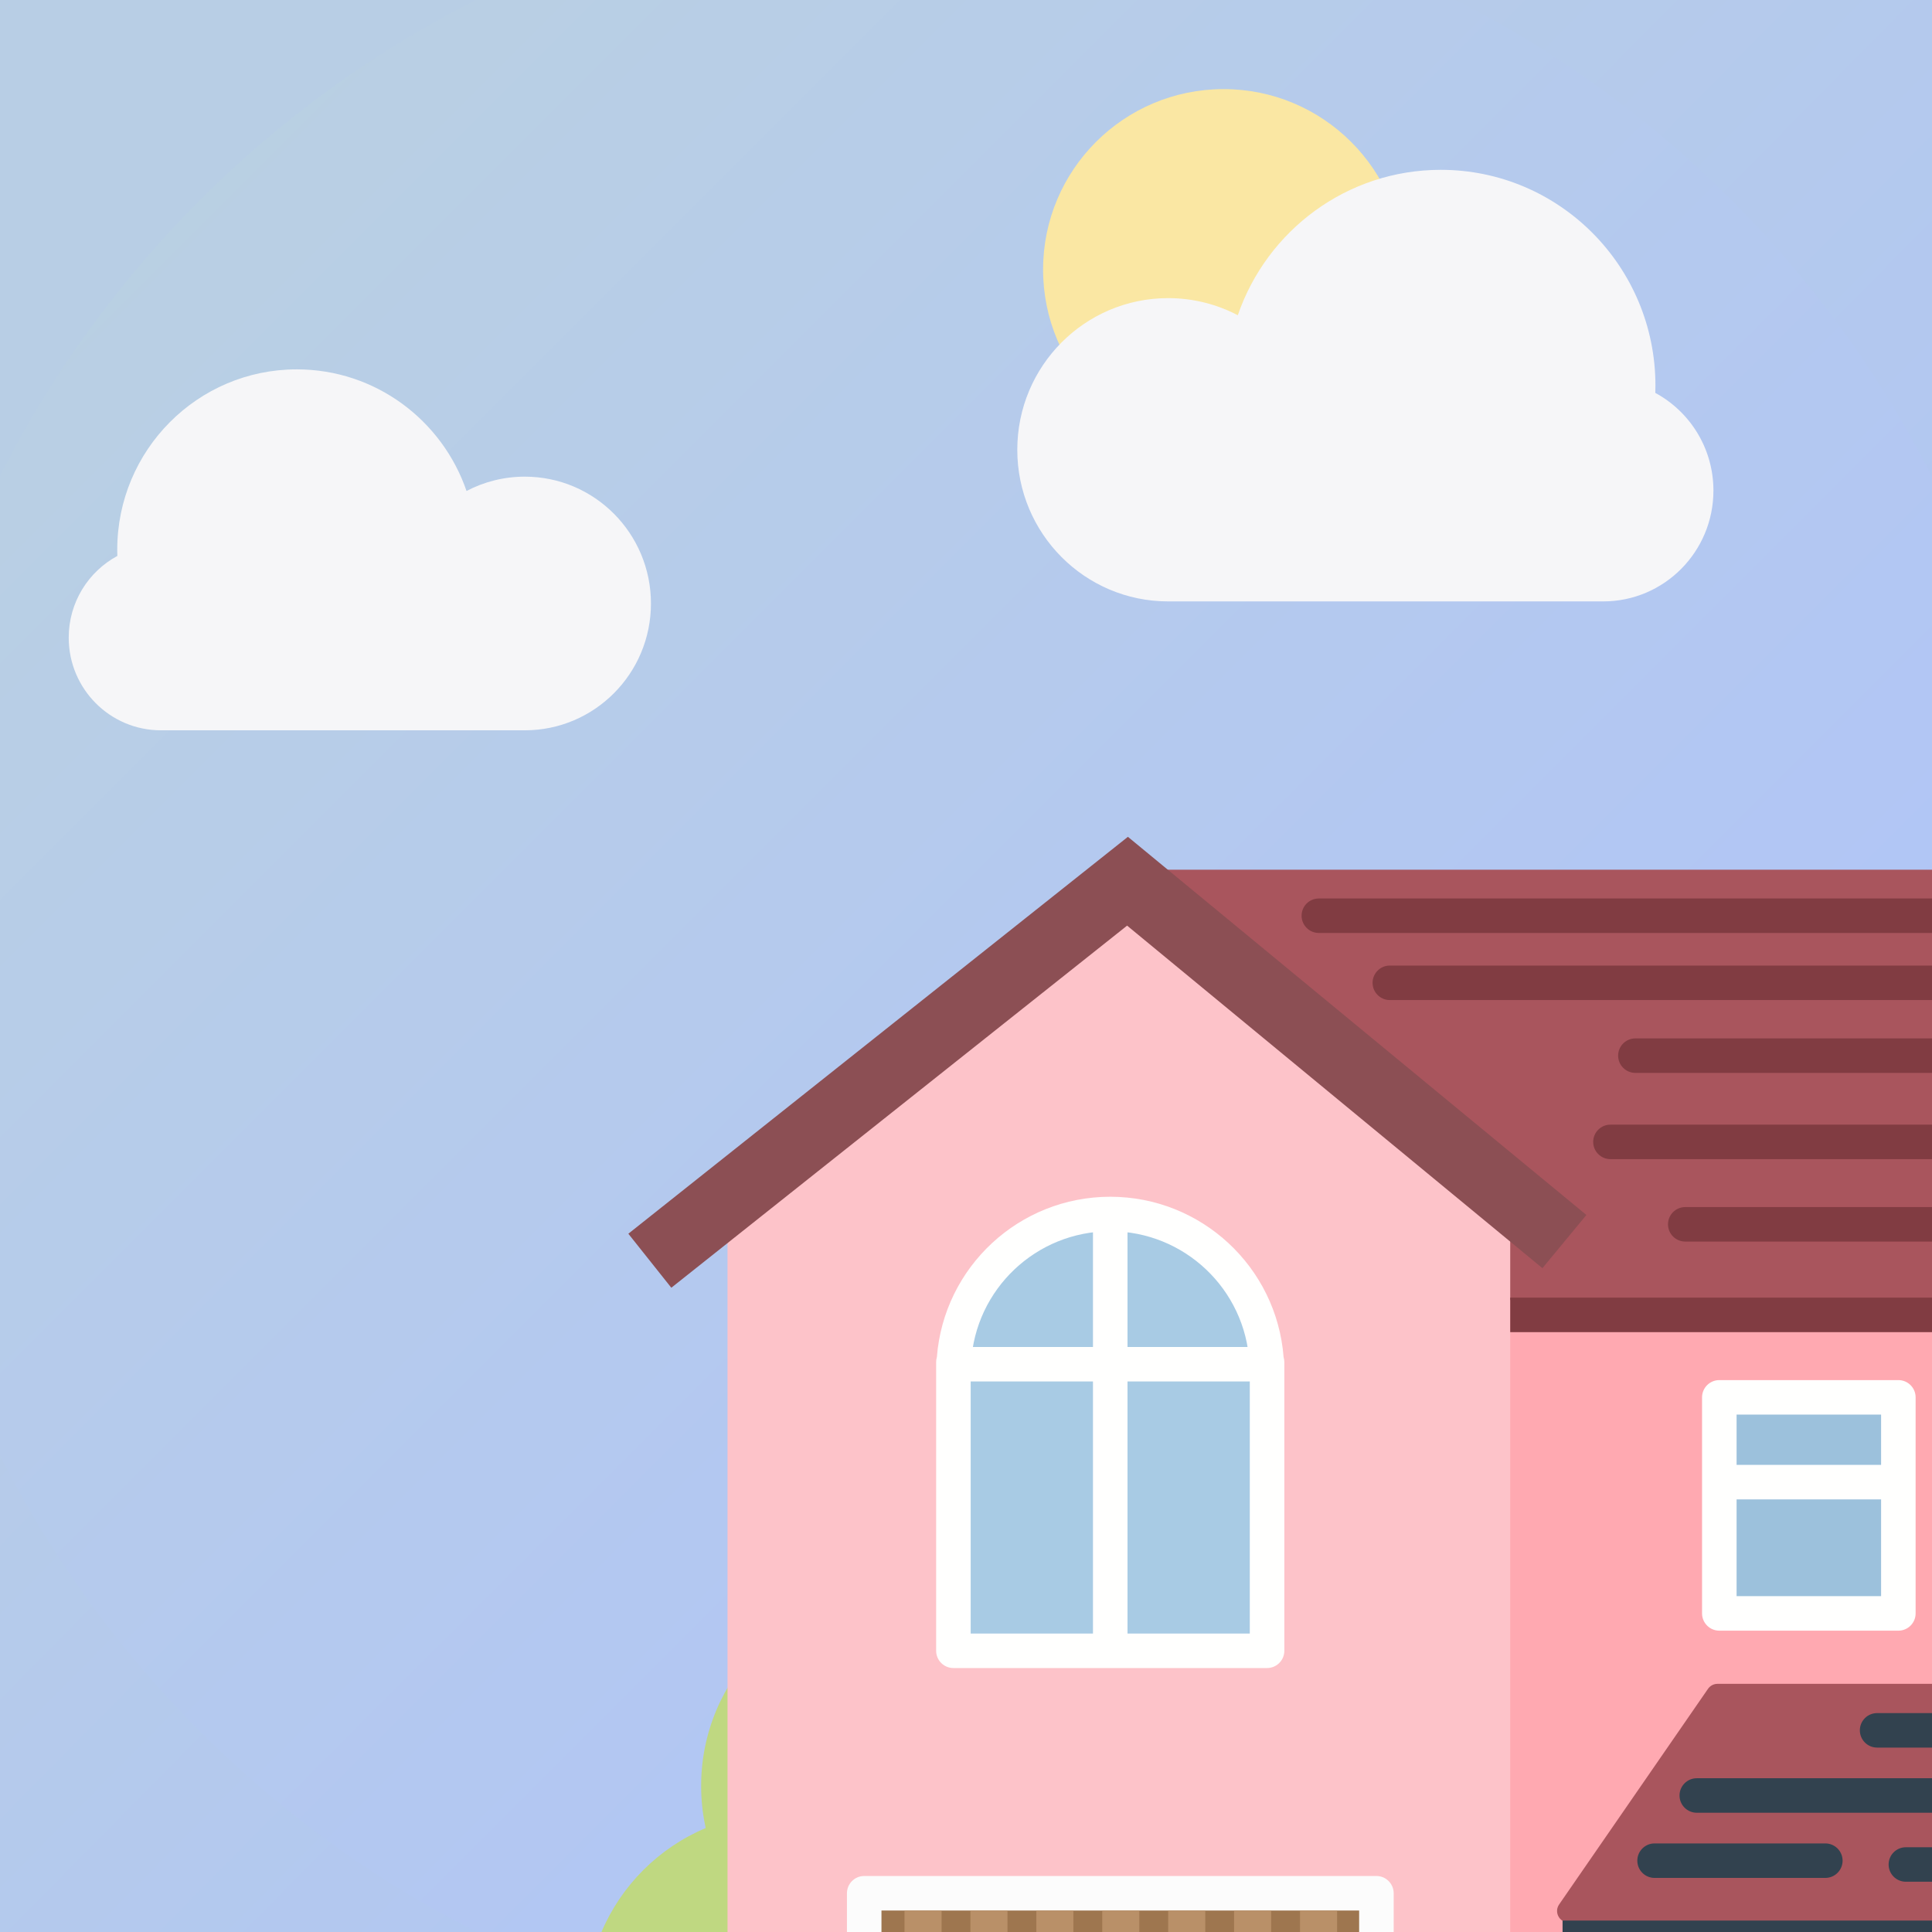 <svg height="1024" width="1024" xmlns="http://www.w3.org/2000/svg"><rect width="100%" height="100%" fill="#333333" stroke="none"/><defs><linearGradient gradientUnits="userSpaceOnUse" id="b" spreadMethod="pad" x1="512" x2="964.769" y1="0" y2="446.745"><stop offset="0" stop-color="#b8cee5"/><stop offset="1" stop-color="#b1c6f3"/></linearGradient><linearGradient gradientUnits="userSpaceOnUse" id="c" spreadMethod="pad" x1="-487.676" x2="520.108" y1="520.108" y2="1527.89"><stop offset="0" stop-color="#bbd2df"/><stop offset="1" stop-color="#adc0ff"/></linearGradient><clipPath id="a"><path d="M 160.00 0.00 L 864.00 0.00 C 952.37 0.00 1024.00 71.63 1024.00 160.00 L 1024.00 864.00 C 1024.00 952.37 952.37 1024.00 864.00 1024.00 L 160.00 1024.00 C 71.63 1024.00 0.00 952.37 0.00 864.00 L 0.00 160.00 C -0.00 71.63 71.63 0.00 160.00 0.00 Z"/></clipPath></defs><g clip-path="url(#a)" transform="matrix(1.121 0 0 1.121 -62.095 -62.095)"><path d="m 160,0 h 704 c 88.37,0 160,71.63 160,160 v 704 c 0,88.37 -71.63,160 -160,160 H 160 C 71.63,1024 0,952.37 0,864 V 160 C 0,71.63 71.63,0 160,0 Z" fill="url(#b)"/><path d="M 1024,512 C 1024,647.79 970.06,778.02 874.04,874.04 778.02,970.06 647.79,1024 512,1024 376.21,1024 245.98,970.06 149.96,874.04 53.94,778.02 0,647.79 0,512 0,376.21 53.94,245.98 149.96,149.96 245.98,53.94 376.21,0 512,0 647.79,0 778.02,53.94 874.04,149.96 970.06,245.98 1024,376.21 1024,512 Z" fill="url(#c)"/><path d="m 196.59,400.69 h 106.93 c 32.94,0 59.65,-26.84 59.65,-59.96 0,-33.12 -26.71,-59.97 -59.65,-59.97 -9.94,0 -19.31,2.45 -27.55,6.77 -11.48,-33.46 -43.08,-57.5 -80.27,-57.5 -46.88,0 -84.88,38.2 -84.88,85.33 0,0.96 0.01,1.93 0.05,2.89 -13.69,7.39 -22.99,21.91 -22.99,38.62 0,24.2 19.51,43.82 43.59,43.82 h 64.23 c 0.14,0 0.89,0 0.89,0 h -0.89 z" fill="#f6f6f8" fill-rule="evenodd"/><path d="m 517.51,1004.91 c 0,51.06 -41.42,92.44 -92.51,92.44 -51.1,0 -92.52,-41.38 -92.52,-92.44 0,-51.05 41.42,-92.43 92.52,-92.43 51.09,0 92.51,41.38 92.51,92.43" fill="#bfd881" fill-rule="evenodd"/><path d="m 477.61,1093.73 c 0,51.05 -41.42,92.43 -92.52,92.43 -51.1,0 -92.52,-41.38 -92.52,-92.43 0,-51.05 41.42,-92.44 92.52,-92.44 51.1,0 92.52,41.39 92.52,92.44 m 94.32,-193.94 c 0,51.06 -41.42,92.44 -92.51,92.44 -51.1,0 -92.52,-41.38 -92.52,-92.44 0,-51.05 41.42,-92.43 92.52,-92.43 51.09,0 92.51,41.38 92.51,92.43" fill="#bfd881" fill-rule="evenodd"/><path d="m 764.22,1184.12 h 571.43 V 601.54 H 764.22 Z" fill="#ffa9b1" fill-rule="evenodd"/><path d="M 1259.92,466.6 H 586.45 v 203.46 h 800 L 1259.92,466.6" fill="#a9555d" fill-rule="evenodd"/><path d="M 769.44,1186.16 H 399.37 V 603.58 L 588.03,470.23 769.44,603.58 v 582.58" fill="#fdc3c9" fill-rule="evenodd"/><path d="M 372.8,664.25 352.48,638.71 588.68,451.05 805.46,629.84 784.67,655 588.3,493.04 372.8,664.25" fill="#8c4f54" fill-rule="evenodd"/><path d="m 1319.64,964.36 h -522.6 c -4.39,0 -6.97,-4.91 -4.48,-8.52 l 70.4,-101.96 c 1.01,-1.46 2.68,-2.35 4.47,-2.35 h 390.31 c 1.9,0 3.67,0.99 4.65,2.62 l 61.9,101.95 c 2.2,3.63 -0.41,8.26 -4.65,8.26" fill="#a9555d" fill-rule="evenodd"/><path d="M 464,1187.07 H 706.18 V 950.54 H 464 Z" fill="#9e764f" fill-rule="evenodd"/><path d="M 714.34,1187.07 H 698.01 V 958.7 H 472.16 v 228.37 H 455.84 V 950.54 c 0,-4.5 3.65,-8.16 8.16,-8.16 h 242.18 c 4.5,0 8.16,3.66 8.16,8.16 v 236.53" fill="#fcfcfc" fill-rule="evenodd"/><path d="m 868.3,818.23 h 84.66 V 716.07 H 868.3 Z" fill="#9cc1dc" fill-rule="evenodd"/><path d="m 876.47,810.07 h 68.32 v -85.84 h -68.32 z m 76.49,16.32 H 868.3 c -4.5,0 -8.16,-3.66 -8.16,-8.16 V 716.08 c 0,-4.51 3.66,-8.16 8.16,-8.16 h 84.66 c 4.51,0 8.16,3.65 8.16,8.16 v 102.15 c 0,4.5 -3.65,8.16 -8.16,8.16 z" fill="#fffffe" fill-rule="evenodd"/><path d="M 863.54,1187.98 H 954.7 V 998.57 h -91.16 z" fill="#9e764f" fill-rule="evenodd"/><path d="m 962.86,1187.98 h -16.32 v -181.25 h -74.83 v 181.25 h -16.33 v -189.4 c 0,-4.51 3.66,-8.16 8.16,-8.16 h 91.16 c 4.51,0 8.16,3.65 8.16,8.16 v 189.4" fill="#fcfcfc" fill-rule="evenodd"/><path d="m 654.27,699.39 c -2.13,-39 -34.37,-70 -73.94,-70 -39.58,0 -71.81,31 -73.95,70 h -0.2 V 835.9 h 148.3 V 699.39 h -0.21" fill="#a8cbe4" fill-rule="evenodd"/><path d="M 514.34,827.75 H 646.31 V 701.19 l -0.19,-1.35 c -1.91,-34.93 -30.81,-62.3 -65.79,-62.3 -34.99,0 -63.88,27.37 -65.8,62.3 l -0.19,1.39 z m 140.14,16.31 h -148.3 c -4.51,0 -8.17,-3.66 -8.17,-8.16 V 699.39 c 0,-0.81 0.12,-1.61 0.35,-2.35 3.31,-42.66 38.95,-75.81 81.97,-75.81 43.01,0 78.65,33.15 81.96,75.81 0.22,0.74 0.35,1.54 0.35,2.35 V 835.9 c 0,4.5 -3.66,8.16 -8.16,8.16 z" fill="#fffffe" fill-rule="evenodd"/><path d="m 572.16,832.73 h 16.33 v -203.9 h -16.33 z" fill="#fffffe" fill-rule="evenodd"/><path d="M 507.54,708.57 H 653.57 V 692.26 H 507.54 Z" fill="#fffffe" fill-rule="evenodd"/><path d="m 880.33,1100.07 h 57.59 v -78.84 h -57.59 z" fill="#9cc1dc" fill-rule="evenodd"/><path d="m 483.05,1186.62 h 17.53 v -227.9 h -17.53 z m 31.17,0 h 17.52 v -227.9 h -17.52 z m 31.16,0 h 17.53 v -227.9 h -17.53 z m 31.17,0 h 17.53 v -227.9 h -17.53 z m 31.16,0 h 17.54 v -227.9 h -17.54 z m 31.17,0 h 17.54 v -227.9 h -17.54 z m 31.17,0 h 17.54 v -227.9 h -17.54 z" fill="#b99068" fill-rule="evenodd"/><path d="m 794.19,979.77 h 528.39 V 963.45 H 794.19 Z" fill="#32424f" fill-rule="evenodd"/><path d="m 769.44,685.24 h 616.88 V 668.93 H 769.44 Z" fill="#813c42" fill-rule="evenodd"/><path d="M 868.99,764.31 H 953.8 V 747.99 H 868.99 Z" fill="#fffffe" fill-rule="evenodd"/><path d="M 1264.9,945.1 H 956.52 c -4.52,0 -8.17,-3.65 -8.17,-8.15 0,-4.51 3.65,-8.16 8.17,-8.16 h 308.38 c 4.51,0 8.17,3.65 8.17,8.16 0,4.5 -3.66,8.15 -8.17,8.15 M 1096.2,912.48 H 857.65 c -4.51,0 -8.16,-3.66 -8.16,-8.16 0,-4.5 3.65,-8.16 8.16,-8.16 h 238.55 c 4.51,0 8.16,3.66 8.16,8.16 0,4.5 -3.65,8.16 -8.16,8.16 m 39.91,-30.81 h -193.2 c -4.51,0 -8.16,-3.66 -8.16,-8.16 0,-4.5 3.65,-8.15 8.16,-8.15 h 193.2 c 4.5,0 8.16,3.65 8.16,8.15 0,4.5 -3.66,8.16 -8.16,8.16 m -217.69,61.62 h -80.73 c -4.5,0 -8.16,-3.65 -8.16,-8.15 0,-4.51 3.66,-8.16 8.16,-8.16 h 80.73 c 4.51,0 8.17,3.65 8.17,8.16 0,4.5 -3.66,8.15 -8.17,8.15" fill="#32424f" fill-rule="evenodd"/><path d="M 1127.04,642.42 H 852.21 c -4.51,0 -8.17,-3.65 -8.17,-8.16 0,-4.5 3.66,-8.15 8.17,-8.15 h 274.83 c 4.51,0 8.16,3.65 8.16,8.15 0,4.51 -3.65,8.16 -8.16,8.16 m 48.07,-38.97 H 816.83 c -4.5,0 -8.16,-3.65 -8.16,-8.16 0,-4.5 3.66,-8.15 8.16,-8.15 h 358.28 c 4.51,0 8.16,3.65 8.16,8.15 0,4.51 -3.65,8.16 -8.16,8.16 m 116.1,-40.78 H 828.63 c -4.52,0 -8.17,-3.66 -8.17,-8.16 0,-4.5 3.65,-8.15 8.17,-8.15 h 462.58 c 4.51,0 8.16,3.65 8.16,8.15 0,4.5 -3.65,8.16 -8.16,8.16 M 1000.05,528.23 H 712.52 c -4.5,0 -8.16,-3.65 -8.16,-8.15 0,-4.51 3.66,-8.16 8.16,-8.16 h 287.53 c 4.51,0 8.17,3.65 8.17,8.16 0,4.5 -3.66,8.15 -8.17,8.15 m 235.83,-31.72 H 678.97 c -4.52,0 -8.17,-3.65 -8.17,-8.16 0,-4.5 3.65,-8.15 8.17,-8.15 h 556.91 c 4.51,0 8.16,3.65 8.16,8.15 0,4.51 -3.65,8.16 -8.16,8.16" fill="#813c42" fill-rule="evenodd"/><path d="m 719.24,182.86 c 0,47.13 -38.21,85.33 -85.34,85.33 -47.12,0 -85.33,-38.2 -85.33,-85.33 0,-47.13 38.21,-85.34 85.33,-85.34 47.13,0 85.34,38.21 85.34,85.34 z" fill="#fae7a3"/><path d="M 735.54,339.74 H 607.7 c -39.39,0 -71.32,-32.1 -71.32,-71.69 0,-39.6 31.93,-71.7 71.32,-71.7 11.88,0 23.09,2.93 32.94,8.09 13.72,-40.01 51.51,-68.75 95.97,-68.75 56.05,0 101.49,45.68 101.49,102.02 0,1.16 -0.02,2.31 -0.06,3.45 16.36,8.84 27.48,26.21 27.48,46.19 0,28.93 -23.33,52.39 -52.11,52.39 h -76.8 c -0.16,0 -1.07,0 -1.07,0 h 1.07 z" fill="#f6f6f8" fill-rule="evenodd"/></g></svg>
